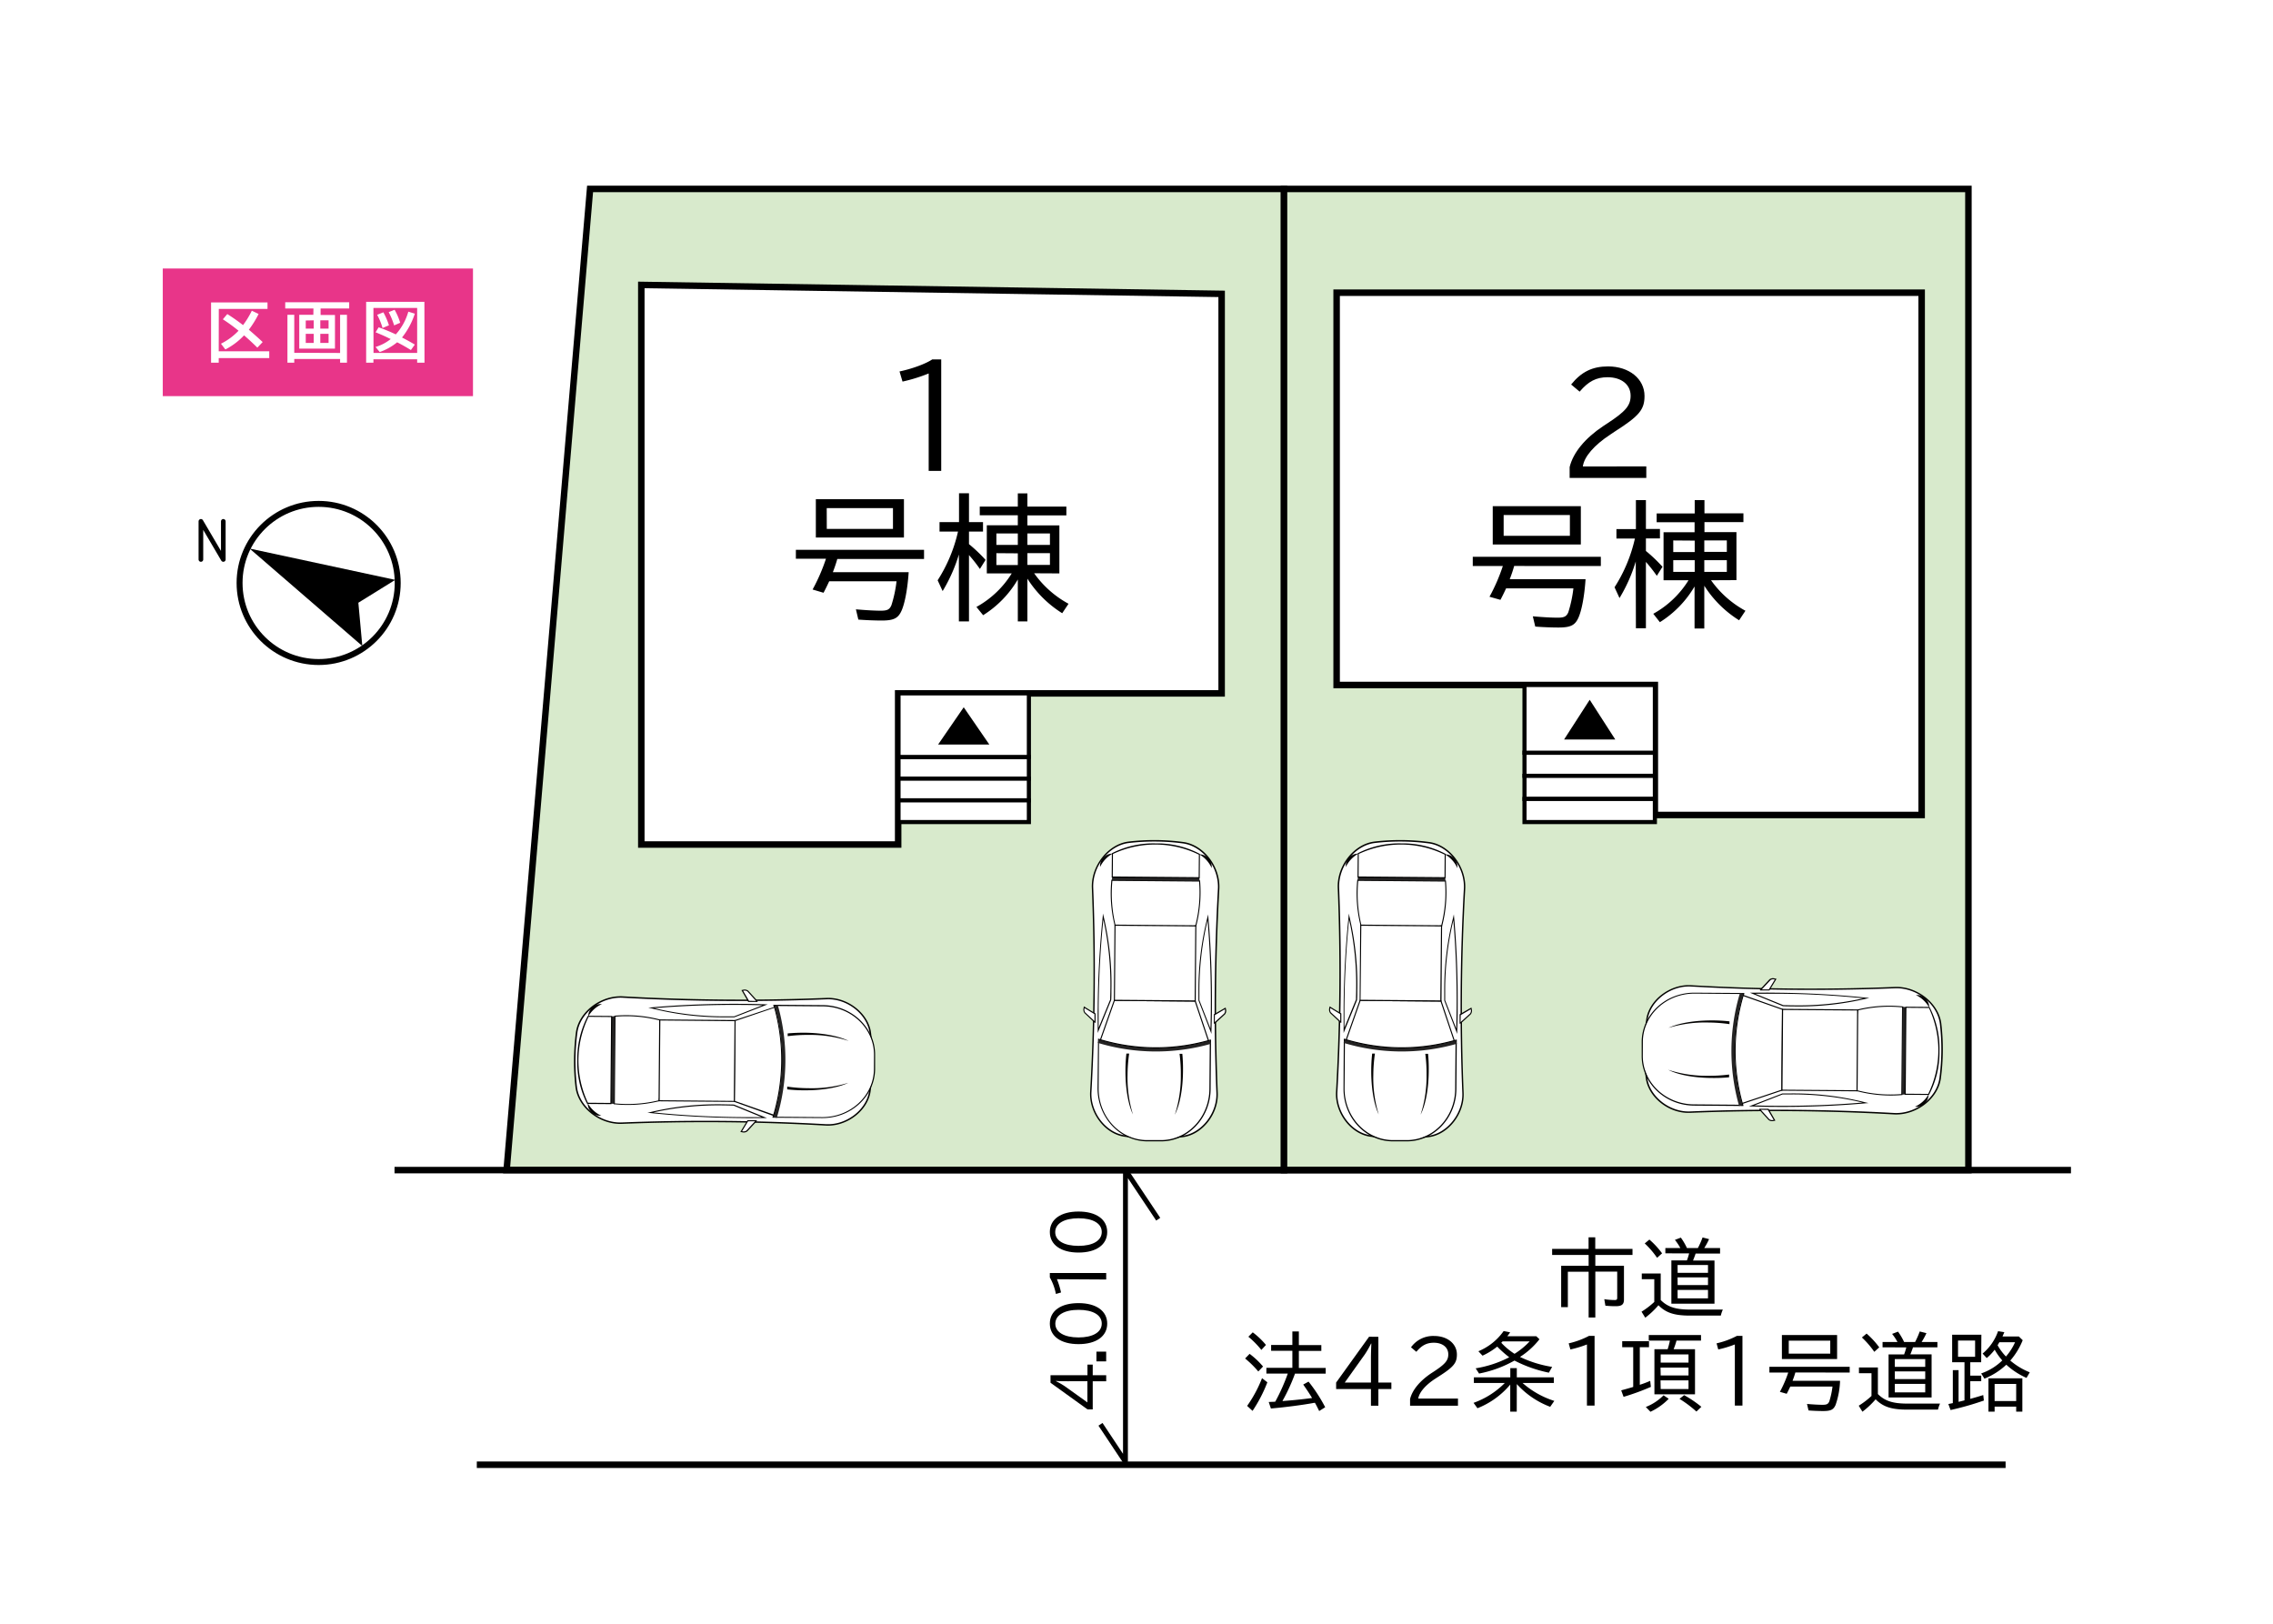 <svg xmlns="http://www.w3.org/2000/svg" width="700" height="500" viewBox="0 0 700 500"><defs><style>.cls-1,.繧ｰ繝ｩ繝輔ぅ繝け繧ｹ繧ｿ繧､繝ｫ-3,.繧ｰ繝ｩ繝輔ぅ繝け繧ｹ繧ｿ繧､繝ｫ-4{fill:#fff;}.繧ｰ繝ｩ繝輔ぅ繝け繧ｹ繧ｿ繧､繝ｫ-2{fill:#d8eacc;}.cls-2,.cls-3,.繧ｰ繝ｩ繝輔ぅ繝け繧ｹ繧ｿ繧､繝ｫ,.繧ｰ繝ｩ繝輔ぅ繝け繧ｹ繧ｿ繧､繝ｫ-2,.繧ｰ繝ｩ繝輔ぅ繝け繧ｹ繧ｿ繧､繝ｫ-3,.繧ｰ繝ｩ繝輔ぅ繝け繧ｹ繧ｿ繧､繝ｫ-4,.繧ｰ繝ｩ繝輔ぅ繝け繧ｹ繧ｿ繧､繝ｫ-7{stroke:#000;}.繧ｰ繝ｩ繝輔ぅ繝け繧ｹ繧ｿ繧､繝ｫ,.繧ｰ繝ｩ繝輔ぅ繝け繧ｹ繧ｿ繧､繝ｫ-2,.繧ｰ繝ｩ繝輔ぅ繝け繧ｹ繧ｿ繧､繝ｫ-3{stroke-width:2px;}.cls-2,.cls-3,.繧ｰ繝ｩ繝輔ぅ繝け繧ｹ繧ｿ繧､繝ｫ,.繧ｰ繝ｩ繝輔ぅ繝け繧ｹ繧ｿ繧､繝ｫ-7{fill:none;}.cls-2,.cls-3{stroke-linecap:round;stroke-linejoin:round;}.cls-2{stroke-width:1.43px;}.cls-3{stroke-width:1.83px;}.cls-4{fill:#e83589;}.cls-5{fill:#030201;}.cls-6{fill:#242323;}.繧ｰ繝ｩ繝輔ぅ繝け繧ｹ繧ｿ繧､繝ｫ,.繧ｰ繝ｩ繝輔ぅ繝け繧ｹ繧ｿ繧､繝ｫ-3,.繧ｰ繝ｩ繝輔ぅ繝け繧ｹ繧ｿ繧､繝ｫ-4{stroke-miterlimit:10;}.繧ｰ繝ｩ繝輔ぅ繝け繧ｹ繧ｿ繧､繝ｫ-4{stroke-width:1.27px;}.繧ｰ繝ｩ繝輔ぅ繝け繧ｹ繧ｿ繧､繝ｫ-7{stroke-linejoin:bevel;stroke-width:1.5px;}</style></defs><title>kukakuzu</title><g id="レイヤー_2" data-name="レイヤー 2"><rect class="cls-1" width="700" height="500"/><polygon class="繧ｰ繝ｩ繝輔ぅ繝け繧ｹ繧ｿ繧､繝ｫ-2" points="181.72 58.18 395.43 58.18 395.43 360.31 156.02 360.31 181.72 58.18"/><rect class="繧ｰ繝ｩ繝輔ぅ繝け繧ｹ繧ｿ繧､繝ｫ-2" x="395.43" y="58.18" width="210.77" height="302.13"/><path d="M502.75,384.57v1.87H491.3v3.34h8.82v10.38c0,1.51-.67,2.06-2.52,2.06a31,31,0,0,1-3.2-.16l-.34-2a21.52,21.52,0,0,0,3.15.26c.68,0,.83-.13.83-.75v-8H491.3v14.13h-2.06V391.6h-6.4v10.91h-2.06V389.78h8.46v-3.34H478v-1.87h11.22V381h2.06v3.57Z"/><path d="M511.44,400.32c2.11,2.11,4.53,2.91,8.9,2.94h10.23a9.8,9.8,0,0,0-.62,1.85h-9.89c-4.56-.05-7.08-.91-9.32-3.18a25.7,25.7,0,0,1-4.06,3.83l-1.15-1.85a25.11,25.11,0,0,0,3.93-3v-7h-3.85v-1.77h5.83Zm-1.12-13a26.62,26.62,0,0,0-3.8-4.43l1.43-1.19a25.74,25.74,0,0,1,3.91,4.24Zm2.55-1.38v-1.64h4.61a16.25,16.25,0,0,0-1.67-2.5l1.83-.7a18.9,18.9,0,0,1,1.87,3.2h3.38a25.32,25.32,0,0,0,1.44-3.25l2,.52a20.29,20.29,0,0,1-1.48,2.73h4.87V386h-7.53c-.13.44-.54,1.54-.8,2.16H528v13.28H514.72V388.11h4.79a18.09,18.09,0,0,0,.68-2.16Zm3.78,6H526v-2.4h-9.37Zm0,3.77H526v-2.37h-9.37Zm0,4.09H526v-2.6h-9.37Z"/><path d="M387.51,422.32a31.22,31.22,0,0,0-4.06-4l1.38-1.43a24.69,24.69,0,0,1,4.14,3.9Zm-3.44,10.6a39.4,39.4,0,0,0,4.59-8.54l1.64,1.27a44.11,44.11,0,0,1-4.56,8.8Zm4.38-17.24a27.45,27.45,0,0,0-4-4.06l1.35-1.35a23.7,23.7,0,0,1,4.07,3.88Zm10.31,7.4,0,.05a57.07,57.07,0,0,1-3.7,8.07l-.1.23,1.93-.16c1.92-.15,4.86-.46,7.18-.78-.81-1.35-1.74-2.76-2.73-4.14l1.64-.91a47.81,47.81,0,0,1,5.13,7.89l-1.85,1.17c-.6-1.22-.86-1.74-1.3-2.52l-.26,0c-2.89.57-9,1.38-13.31,1.74l-.67-2,1-.05.31,0,.7-.05a59.9,59.9,0,0,0,3.86-8.65H390V421.2H398v-5.26h-6.54v-1.79H398V410h2v4.19h6.92v1.79H400v5.26h8.27v1.74h-9.47Z"/><path d="M424.49,411.65v14.08h4v2h-4v5.13H422.2v-5.13H411.48v-2l10.15-14.11Zm-2.29,6.58c0-1.19.06-3.22.13-4.5h-.1a28.55,28.55,0,0,1-1.9,3.31l-6.2,8.69h8.07Z"/><path d="M434.25,430.81c.68-2.79,3-5.57,6.48-7.92l.68-.44c3.64-2.37,4.61-3.51,4.61-5.41,0-2.14-1.77-3.57-4.45-3.57-2.19,0-3.73.81-5.39,2.79l-1.64-1.38a8.36,8.36,0,0,1,7.13-3.49c4.06,0,7,2.39,7,5.7,0,2.63-1,3.85-5.68,6.82l-.93.6c-3.1,2-5,4.27-5.29,6.14H449v2.21H434.25Z"/><path d="M467.1,434.69h-2v-8.34A25.28,25.28,0,0,1,455,433.64l-1.2-1.66a25.62,25.62,0,0,0,9.63-6.12h-9.53v-1.74h11.22v-2.84h2v2.84h11.4v1.74h-9.63a27.27,27.27,0,0,0,9.78,5.52l-1.27,1.82a26.4,26.4,0,0,1-10.28-7Zm7-22.29a23.81,23.81,0,0,1-6,5.44,35.64,35.64,0,0,0,9.9,3.07L477,422.69a40.74,40.74,0,0,1-10.6-3.73,36,36,0,0,1-10.9,4l-1.05-1.61a34.27,34.27,0,0,0,10.34-3.41,32.85,32.85,0,0,1-3.7-3.28,21.23,21.23,0,0,1-4.53,2.79l-1.27-1.36a17.85,17.85,0,0,0,7.78-6.22l2,.39c-.39.6-.49.7-.86,1.2h8.9Zm-11.35.65a5.53,5.53,0,0,1-.42.42,20.53,20.53,0,0,0,4.09,3.41,23.11,23.11,0,0,0,4.66-3.83Z"/><path d="M488.72,414a33.27,33.27,0,0,1-5.1,1.54l-.52-1.88a25.24,25.24,0,0,0,6.27-2.31h1.7v21.47h-2.35Z"/><path d="M505,426.43l.15-.05.11-.05c1-.31,2.18-.78,2.94-1.12l.21,1.85a71.12,71.12,0,0,1-8.41,3.07l-.73-2c1.46-.4,1.67-.45,3.07-.86l.63-.19V414.85h-3.39V413h8.25v1.85H505Zm1.85,6.82a15.64,15.64,0,0,0,5.46-3.59l1.59,1.07a19.15,19.15,0,0,1-5.62,4ZM522,415.47v13.88h-12.5V415.47h4.07a24.62,24.62,0,0,0,.7-2.65h-6.51V411.1h16.09v1.72h-7.55a22.4,22.4,0,0,1-.89,2.65Zm-10.57,1.59v2.53H520v-2.53Zm0,6.48H520v-2.42h-8.62Zm0,4.19H520v-2.68h-8.62Zm11,6.93a35.09,35.09,0,0,0-5.21-3.91l1.43-1.14a35.07,35.07,0,0,1,5.31,3.59Z"/><path d="M534.27,414a33.77,33.77,0,0,1-5.11,1.54l-.52-1.88a25.34,25.34,0,0,0,6.28-2.31h1.69v21.47h-2.34Z"/><path d="M552.9,422.63a25.22,25.22,0,0,1-.86,2.55h14.63a24.94,24.94,0,0,1-1.38,7.45c-.65,1.46-1.48,1.87-3.83,1.87-1.38,0-3.23-.07-4.5-.18l-.47-2c1.8.16,3.54.26,4.79.26s1.69-.2,2.06-1a24.4,24.4,0,0,0,1-4.61h-13c-.34.73-.71,1.49-1.1,2.22l-2.1-.6a36.32,36.32,0,0,0,2.57-5.94h-5.8v-1.77h24.73v1.77Zm12.86-4.14h-17V411.1h17Zm-14.89-1.66h12.78v-4H550.87Z"/><path d="M578.32,429.27c2.11,2.11,4.54,2.92,8.91,2.94h10.23a9.8,9.8,0,0,0-.63,1.85h-9.89c-4.55-.05-7.08-.91-9.32-3.17a25.66,25.66,0,0,1-4.06,3.82l-1.14-1.85a25.11,25.11,0,0,0,3.93-3v-7h-3.86v-1.77h5.83Zm-1.11-13a27,27,0,0,0-3.81-4.42l1.44-1.2a26.07,26.07,0,0,1,3.9,4.24Zm2.55-1.38v-1.64h4.6a16.16,16.16,0,0,0-1.66-2.5l1.82-.7a19.69,19.69,0,0,1,1.88,3.2h3.38a26.72,26.72,0,0,0,1.43-3.25l2.06.52a21.51,21.51,0,0,1-1.49,2.73h4.87v1.64h-7.52c-.13.44-.55,1.54-.81,2.16h6.54v13.28H581.61V417.06h4.79a17.8,17.8,0,0,0,.67-2.16Zm3.77,6h9.37v-2.39h-9.37Zm0,3.78h9.37v-2.37h-9.37Zm0,4.08h9.37v-2.6h-9.37Z"/><path d="M610.13,419.48h-3.36v4.12h3.38v1.71h-3.38v5.44c.7-.18,2.68-.75,4-1.17l.19,1.69a90.05,90.05,0,0,1-10.26,2.92l-.68-1.85,1.38-.28V421.9h1.77v9.77l.65-.16.63-.16.54-.13V419.48h-3.8V411h9ZM603,417.79h5.26v-5H603Zm19.92-5.1a21.94,21.94,0,0,1-3.83,6.27,21.55,21.55,0,0,0,6,3.62l-1,1.72a22.68,22.68,0,0,1-6.22-4.06,21.63,21.63,0,0,1-6.74,4.29l-1-1.61a17.29,17.29,0,0,0,6.5-4,18.89,18.89,0,0,1-2.34-3.31l-.1.13-.06.08a16.08,16.08,0,0,1-2.29,2.37l-1.27-1.38a15.73,15.73,0,0,0,4.76-6.9l1.93.31c-.29.68-.37.89-.57,1.33h5.05Zm-.11,22h-1.9v-1.54h-6.64v1.54h-1.9V424.43h10.44Zm-8.54-3.26h6.64v-5.26h-6.64Zm.91-17.2a16.65,16.65,0,0,0,2.58,3.48,17.36,17.36,0,0,0,2.81-4.4h-4.84c-.1.19-.21.37-.44.76Z"/><path d="M323.52,423.48H334.9v-3.27h1.62v3.27h4.15v1.85h-4.15V434h-1.6l-11.4-8.21Zm5.32,1.85c-1,0-2.61,0-3.64-.11v.09a22.14,22.14,0,0,1,2.68,1.53l7,5v-6.52Z"/><path d="M337.66,416.21h3v3h-3Z"/><path d="M332.15,401.27c5.47,0,8.83,2.42,8.83,6.32s-3.38,6.31-8.83,6.31-8.84-2.42-8.84-6.33S326.7,401.27,332.15,401.27Zm0,10.57c4.42,0,7.15-1.62,7.15-4.27s-2.73-4.23-7.15-4.23S325,405,325,407.61,327.73,411.84,332.15,411.84Z"/><path d="M325.5,393.91a24.93,24.93,0,0,1,1.26,4.08l-1.58.46a16.88,16.88,0,0,0-1.87-5.09V392h17.36v2Z"/><path d="M332.15,373.07c5.47,0,8.83,2.42,8.83,6.32s-3.38,6.31-8.83,6.31-8.84-2.42-8.84-6.33S326.7,373.07,332.15,373.07Zm0,10.57c4.42,0,7.15-1.62,7.15-4.27s-2.73-4.23-7.15-4.23-7.18,1.62-7.18,4.27S327.73,383.64,332.15,383.64Z"/><polyline class="cls-2" points="61.87 172.28 61.87 160.54 68.77 172.28 68.77 160.54"/><circle class="cls-3" cx="98.13" cy="179.51" r="24.35"/><polygon points="110.36 185.6 121.72 178.56 76.87 168.92 111.58 198.92 110.36 185.6"/><rect class="cls-4" x="78.25" y="54.57" width="39.3" height="95.53" transform="translate(-4.44 200.23) rotate(-90)"/><path class="cls-1" d="M67.36,108.18H82.92v2.09H67.36v1.41H65V93.13H82.38v2h-15Zm.69-2.34a19.34,19.34,0,0,0,5.41-4,52.79,52.79,0,0,0-4.83-3.52L70,96.71c1.72,1.08,3.21,2.14,4.85,3.4a26.2,26.2,0,0,0,2.7-4.43l2.09,1a30.67,30.67,0,0,1-3,4.85c1.16,1,2.69,2.33,4.25,3.8l-1.64,1.72c-1.35-1.35-2.86-2.74-4.09-3.79a21,21,0,0,1-5.76,4.35Z"/><path class="cls-1" d="M96.53,95H87.84V93.08h19.7V95H98.73v2h4.43v10.35h-11V96.94h4.34Zm8.21,13.69V96.94h2.11v14.74h-2.11v-1.14H90.62v1.14h-2.1V96.94h2.1v11.7Zm-10.58-10v2.51h2.45V98.64Zm0,4.11v2.8h2.45v-2.8Zm4.48-1.6h2.55V98.64H98.64Zm0,4.4h2.55v-2.8H98.64Z"/><path class="cls-1" d="M130.73,111.68h-2.26v-1.05H115v1.05h-2.24V92.94h17.94Zm-15.7-3h13.44V94.83H115Zm11.51-.89c-1.31-.81-2.84-1.68-4.23-2.39a17.54,17.54,0,0,1-5.37,3l-1.29-1.56a13.5,13.5,0,0,0,4.67-2.44l-.54-.25c-1.35-.67-2.34-1.1-4.11-1.83l.94-1.53a53.22,53.22,0,0,1,5.28,2.18,17.63,17.63,0,0,0,3.86-7l2,.62a23.43,23.43,0,0,1-3.94,7.34l.19.1c1,.52,2.18,1.14,3.75,2.08ZM117.81,101a19.38,19.38,0,0,0-1.66-4.06l1.91-.77a21.25,21.25,0,0,1,1.72,4Zm3.57-.8a24.05,24.05,0,0,0-1.68-4.09l1.82-.72a18.48,18.48,0,0,1,1.72,4Z"/><path class="cls-1" d="M177.46,334.75a67.55,67.55,0,0,1,.13-16.87c.92-6.47,7.94-11.26,14.32-10.86q31.31,1.74,62.64.47c6.06-.28,12.65,4.37,13.47,10.53a67.76,67.76,0,0,1-.14,18.05c-.93,6.14-7.58,10.69-13.64,10.3q-31.31-1.77-62.64-.53C185.22,346.14,178.27,341.24,177.46,334.75Z"/><path class="cls-5" d="M176.77,326.31a68.45,68.45,0,0,1,.59-8.46c.9-6.32,7.7-11.48,14.56-11.05,20.77,1.16,41.83,1.32,62.62.48C261,307,267.45,312,268.25,318a68.21,68.21,0,0,1-.14,18.11c-.91,6-7.39,10.9-13.89,10.49-20.77-1.18-41.83-1.36-62.61-.53-6.87.32-13.59-4.95-14.38-11.28h0A66.43,66.43,0,0,1,176.77,326.31Zm91.55.74a66.23,66.23,0,0,0-.53-9c-.77-5.8-7-10.62-13.23-10.33-20.8.84-41.89.68-62.67-.47-6.63-.42-13.2,4.57-14.07,10.67a67.62,67.62,0,0,0-.13,16.82c.76,6.11,7.26,11.2,13.89,10.89,20.8-.82,41.89-.64,62.67.53,6.27.4,12.53-4.33,13.4-10.11A67.73,67.73,0,0,0,268.32,327.05Z"/><path class="cls-6" d="M189.17,339.86l.21-26.91-1,.11-.22,26.69Z"/><path class="cls-5" d="M199.39,342.69l.85-.23a90.37,90.37,0,0,1,22.82-2.4l2.86.06H226l10.18,4.16h-.8c-2.38,0-4.72.05-7,0-9.66-.08-19.11-.6-28.11-1.55Zm26.48-2.25c-.94,0-1.88-.05-2.81-.05a92.37,92.37,0,0,0-21.84,2.16c8.71.89,17.84,1.38,27.16,1.45,2,0,4.07,0,6.16,0Z"/><path class="cls-5" d="M199.65,310.29l.88-.07c9-.81,18.48-1.18,28.13-1.1,2.24,0,4.59.06,7,.14l.8,0-10.31,4c-.95,0-1.91,0-2.85,0a90.26,90.26,0,0,1-22.78-2.78Zm35.17-.73c-2.11-.06-4.18-.1-6.16-.11-9.32-.08-18.46.26-27.18,1a92.53,92.53,0,0,0,21.8,2.52c.93,0,1.87,0,2.81,0Z"/><path class="cls-1" d="M238.12,344l15,.12c8.82.07,16.09-6.64,16.16-14.92l0-4.33c.07-8.28-7.09-15.11-15.91-15.18l-15-.13a72.66,72.66,0,0,1-.28,34.44Z"/><path d="M237.9,344.18l0-.2a70.17,70.17,0,0,0,2.2-17.16,1.77,1.77,0,0,0,0-.23,72,72,0,0,0-1.93-17l0-.2,15.24.12c8.94.07,16.15,7,16.09,15.35l0,4.33c-.07,8.39-7.39,15.16-16.33,15.09Zm31.26-19.29c.06-8.21-7-14.95-15.74-15l-14.8-.12a71.94,71.94,0,0,1,1.88,16.84v.46a71.35,71.35,0,0,1-2.16,16.81l14.8.12c8.75.07,15.92-6.55,16-14.77Z"/><path class="cls-1" d="M203,339a77.78,77.78,0,0,0,.2-24.88,40.49,40.49,0,0,0-13.82-1.17l-.22,27A40.75,40.75,0,0,0,203,339Z"/><path d="M189,340.06l.22-27.3.15,0a41.39,41.39,0,0,1,13.89,1.18l.11,0v.11a78.09,78.09,0,0,1-.2,24.93l0,.1-.11,0a41.09,41.09,0,0,1-13.9.95Zm.56-27-.21,26.71a40.88,40.88,0,0,0,13.51-.94,78.5,78.5,0,0,0,.2-24.62A40.66,40.66,0,0,0,189.54,313.06Z"/><path class="cls-6" d="M189.15,339.91l.22-27-1,.1-.22,26.78Z"/><path class="cls-1" d="M188.37,313l-7.21-.06a30.67,30.67,0,0,0-.22,26.79l7.21.05Z"/><path d="M177.79,326.32A28.22,28.22,0,0,1,181,312.87l.05-.08,7.49.06L188.32,340l-7.48-.06-.05-.09A27.94,27.94,0,0,1,177.79,326.32Zm3.47-13.21a30.54,30.54,0,0,0-.21,26.46l6.93.06.21-26.46Z"/><path class="cls-6" d="M238.22,343.91l1,.34a61.79,61.79,0,0,0,.28-34.88l-1,.33A61.79,61.79,0,0,1,238.22,343.91Z"/><path class="cls-1" d="M238.54,310.18l-12.22,4.08-.2,24.89,12.15,4.28A60.14,60.14,0,0,0,238.54,310.18Z"/><path d="M226,339.26l.2-25.11L238.66,310l0,.18a60.18,60.18,0,0,1-.26,33.34l-.06.17Zm.54-24.88L226.3,339l11.85,4.18a59.85,59.85,0,0,0,.27-32.83Z"/><path class="cls-5" d="M181,339.69v.17a3.81,3.81,0,0,0,3.89,3.71h.29A9.24,9.24,0,0,1,181,339.69Z"/><path class="cls-5" d="M181.16,313v-.17a3.8,3.8,0,0,1,3.94-3.65h.29A9.23,9.23,0,0,0,181.16,313Z"/><path class="cls-1" d="M228.56,348.53a1.67,1.67,0,0,0,1.41-.25l2.78-3a.3.3,0,0,0,.09-.15l-2.57,0-2,3.33Z"/><path class="cls-5" d="M228,348.56l2.19-3.61,2.88,0,0,.19a.49.49,0,0,1-.13.23l-2.78,3a1.8,1.8,0,0,1-1.58.3Zm2.39-3.28-1.86,3.06.09,0a1.54,1.54,0,0,0,1.24-.2l2.68-2.87Z"/><path class="cls-1" d="M228.91,304.93a1.63,1.63,0,0,1,1.4.27l2.74,3a.3.3,0,0,1,.09.15l-2.58,0-2-3.36Z"/><path class="cls-5" d="M228.33,304.89l.54-.12a1.82,1.82,0,0,1,1.58.32l2.73,3a.49.49,0,0,1,.13.23l0,.2-2.89,0Zm4.49,3.33-2.64-2.91a1.46,1.46,0,0,0-1.23-.22l-.1,0,1.82,3.09Z"/><path class="cls-5" d="M247.46,335.74c5.76.05,10.84-.87,13.78-2.3A38,38,0,0,1,249,335.09a46.12,46.12,0,0,1-6.57-.49v.85A46.76,46.76,0,0,0,247.46,335.74Z"/><path class="cls-5" d="M247.6,318c5.77.05,10.83,1.05,13.75,2.53a38.07,38.07,0,0,0-12.18-1.85,47.11,47.11,0,0,0-6.59.39v-.85C244.17,318.08,245.86,318,247.6,318Z"/><rect class="cls-1" x="202.21" y="315.04" width="24.89" height="23.14" transform="translate(542.98 114.59) rotate(90.46)"/><path d="M202.81,339.12l.2-25.21,23.49.19-.21,25.21Zm.55-24.88-.2,24.56L226,339l.2-24.55Z"/><path class="cls-1" d="M347.59,259.37a67.55,67.55,0,0,1,16.87.13c6.47.92,11.26,7.95,10.86,14.32q-1.74,31.31-.48,62.65c.29,6.06-4.36,12.64-10.52,13.47a67.34,67.34,0,0,1-18.05-.15c-6.14-.92-10.69-7.58-10.3-13.64q1.77-31.31.53-62.64C336.2,267.13,341.1,260.18,347.59,259.37Z"/><path class="cls-5" d="M356,258.68a66.58,66.58,0,0,1,8.46.6c6.32.89,11.48,7.7,11.05,14.56-1.16,20.76-1.32,41.83-.48,62.62.31,6.49-4.7,12.9-10.71,13.71a68.21,68.21,0,0,1-18.11-.15c-6-.9-10.9-7.39-10.49-13.88,1.18-20.77,1.36-41.84.53-62.62-.32-6.87,5-13.59,11.28-14.38h0A68.32,68.32,0,0,1,356,258.68Zm-.74,91.56a69.61,69.61,0,0,0,9-.53c5.8-.78,10.62-7,10.33-13.23-.84-20.81-.68-41.89.47-62.67.42-6.63-4.57-13.21-10.67-14.08a67.62,67.62,0,0,0-16.82-.13c-6.11.77-11.2,7.26-10.89,13.9.82,20.8.64,41.88-.54,62.67-.39,6.26,4.34,12.52,10.12,13.39A67.75,67.75,0,0,0,355.29,350.24Z"/><path class="cls-6" d="M342.48,271.08l26.9.22c0-.34-.06-.67-.1-1l-26.69-.21C342.55,270.41,342.51,270.74,342.48,271.08Z"/><path class="cls-5" d="M339.65,281.3l.23.86a90.32,90.32,0,0,1,2.4,22.82c0,.94,0,1.9-.06,2.85v.06l-4.16,10.18v-.8c0-2.37-.05-4.72,0-7,.08-9.65.6-19.11,1.55-28.11Zm2.25,26.48c0-.93.05-1.88.05-2.81a92.37,92.37,0,0,0-2.16-21.84c-.89,8.72-1.38,17.85-1.45,27.16,0,2,0,4.07,0,6.17Z"/><path class="cls-5" d="M372.05,281.56l.07.89c.81,9,1.18,18.47,1.1,28.12,0,2.24-.07,4.59-.14,7l0,.8-4-10.31c0-1,0-1.91,0-2.85a90.88,90.88,0,0,1,2.77-22.78Zm.73,35.18c.06-2.11.1-4.18.11-6.17.08-9.31-.26-18.45-1-27.18a92.53,92.53,0,0,0-2.52,21.8c0,.93,0,1.88,0,2.82Z"/><path class="cls-1" d="M338.32,320l-.12,15c-.07,8.81,6.64,16.08,14.92,16.15l4.33,0c8.28.06,15.11-7.1,15.18-15.92l.12-15a72.79,72.79,0,0,1-34.43-.27Z"/><path d="M338.16,319.82l.19.05a70.8,70.8,0,0,0,17.17,2.2h.23a70.94,70.94,0,0,0,17-1.93l.2,0-.12,15.24c-.07,8.93-7,16.15-15.35,16.08l-4.33,0C344.73,351.32,338,344,338,335.06Zm19.29,31.25c8.21.07,14.95-7,15-15.74l.12-14.8a72,72,0,0,1-16.85,1.89h-.45a71.86,71.86,0,0,1-16.81-2.15l-.12,14.8c-.07,8.74,6.55,15.91,14.76,16Z"/><path class="cls-1" d="M343.38,284.9a77.78,77.78,0,0,0,24.88.2,40.47,40.47,0,0,0,1.17-13.82l-27-.21A40.7,40.7,0,0,0,343.38,284.9Z"/><path d="M342.28,270.89l27.3.22,0,.16a41.36,41.36,0,0,1-1.18,13.88l0,.11-.11,0a78.68,78.68,0,0,1-24.93-.2l-.1,0,0-.11a41.1,41.1,0,0,1-1-13.9Zm27,.57-26.71-.22a40.88,40.88,0,0,0,.94,13.51,78.2,78.2,0,0,0,24.62.2A40.6,40.6,0,0,0,369.28,271.46Z"/><path class="cls-6" d="M342.43,271.07l27,.21c0-.33-.06-.66-.1-1l-26.78-.21C342.5,270.4,342.46,270.73,342.43,271.07Z"/><path class="cls-1" d="M369.33,270.28l.06-7.21a30.62,30.62,0,0,0-26.79-.21l-.05,7.21Z"/><path d="M356,259.71a28,28,0,0,1,13.45,3.21l.08.05-.06,7.49-27.11-.22.06-7.49.09-.05A28.05,28.05,0,0,1,356,259.71Zm13.21,3.46a30.63,30.63,0,0,0-26.46-.21l-.06,6.93,26.46.22Z"/><path class="cls-6" d="M338.43,320.13l-.34,1a61.87,61.87,0,0,0,34.88.28l-.33-1A61.79,61.79,0,0,1,338.43,320.13Z"/><path class="cls-1" d="M372.16,320.45l-4.09-12.21-24.88-.2-4.28,12.14A60,60,0,0,0,372.16,320.45Z"/><path d="M343.08,307.86l25.11.2,4.19,12.51-.18.05a60.18,60.18,0,0,1-33.34-.27l-.17-.05Zm24.88.55-24.66-.2-4.18,11.86a60,60,0,0,0,32.83.26Z"/><path class="cls-5" d="M342.65,262.86h-.17a3.82,3.82,0,0,0-3.71,3.89V267A9.29,9.29,0,0,1,342.65,262.86Z"/><path class="cls-5" d="M369.34,263.08h.17a3.81,3.81,0,0,1,3.65,3.95v.29A9.23,9.23,0,0,0,369.34,263.08Z"/><path class="cls-1" d="M333.81,310.48a1.65,1.65,0,0,0,.25,1.4l3,2.79a.48.48,0,0,0,.16.08l0-2.57-3.33-2Z"/><path class="cls-5" d="M333.78,309.89l3.61,2.19,0,2.89-.19-.05a.47.47,0,0,1-.23-.12L334,312a1.79,1.79,0,0,1-.3-1.58Zm3.28,2.39L334,310.42l0,.1a1.46,1.46,0,0,0,.2,1.23l2.87,2.68Z"/><path class="cls-1" d="M377.41,310.83a1.65,1.65,0,0,1-.27,1.4l-3,2.73a.29.29,0,0,1-.16.09l0-2.57,3.36-2Z"/><path class="cls-5" d="M377.45,310.24l.12.55a1.8,1.8,0,0,1-.32,1.57l-3,2.74a.57.57,0,0,1-.23.12l-.2,0,0-2.89Zm-3.33,4.49L377,312.1a1.52,1.52,0,0,0,.22-1.24l0-.09-3.09,1.81Z"/><path class="cls-5" d="M346.6,329.38c-.05,5.76.87,10.83,2.3,13.78A38.34,38.34,0,0,1,347.24,331a47.84,47.84,0,0,1,.5-6.58h-.85A46.61,46.61,0,0,0,346.6,329.38Z"/><path class="cls-5" d="M364.32,329.52c0,5.76-1,10.82-2.52,13.74a38.07,38.07,0,0,0,1.85-12.18,46.87,46.87,0,0,0-.39-6.58h.85A47.37,47.37,0,0,1,364.32,329.52Z"/><rect class="cls-1" x="343.28" y="285" width="24.89" height="23.14" transform="translate(709.05 595.99) rotate(-179.54)"/><path d="M343.22,284.72l25.21.21-.19,23.48-25.21-.2Zm24.88.55-24.56-.2-.18,22.79,24.55.2Z"/><path class="cls-1" d="M423.28,259.37a67.55,67.55,0,0,1,16.87.13c6.47.92,11.26,7.95,10.86,14.32q-1.74,31.31-.48,62.65c.29,6.06-4.36,12.64-10.52,13.47a67.34,67.34,0,0,1-18.05-.15c-6.14-.92-10.69-7.58-10.3-13.64q1.77-31.31.53-62.64C411.89,267.13,416.79,260.18,423.28,259.37Z"/><path class="cls-5" d="M431.72,258.68a66.58,66.58,0,0,1,8.46.6c6.31.89,11.48,7.7,11.05,14.56-1.16,20.76-1.32,41.83-.48,62.62.31,6.49-4.7,12.9-10.71,13.71a68.21,68.21,0,0,1-18.11-.15c-6-.9-10.9-7.39-10.49-13.88,1.17-20.77,1.35-41.84.53-62.62-.32-6.87,4.95-13.59,11.28-14.38h0A68.48,68.48,0,0,1,431.72,258.68ZM431,350.24a69.61,69.61,0,0,0,9-.53c5.79-.78,10.62-7,10.33-13.23-.85-20.81-.69-41.89.47-62.67.42-6.63-4.57-13.21-10.67-14.08a67.62,67.62,0,0,0-16.82-.13c-6.11.77-11.2,7.26-10.89,13.9.82,20.8.64,41.88-.54,62.67-.39,6.26,4.33,12.52,10.12,13.39A67.75,67.75,0,0,0,431,350.24Z"/><path class="cls-6" d="M418.16,271.08l26.91.22c0-.34-.06-.67-.1-1l-26.69-.21Z"/><path class="cls-5" d="M415.34,281.3l.23.86A90.32,90.32,0,0,1,418,305c0,.94,0,1.9-.06,2.85v.06l-4.16,10.18,0-.8c0-2.37,0-4.72,0-7,.08-9.65.6-19.11,1.55-28.11Zm2.25,26.48c0-.93.05-1.88.05-2.81a92.37,92.37,0,0,0-2.16-21.84c-.89,8.72-1.38,17.85-1.45,27.16,0,2,0,4.07,0,6.17Z"/><path class="cls-5" d="M447.73,281.56l.08.89c.81,9,1.17,18.47,1.1,28.12,0,2.24-.07,4.59-.14,7l0,.8-4-10.31c0-1,0-1.91,0-2.85a90.88,90.88,0,0,1,2.77-22.78Zm.74,35.18c.06-2.11.09-4.18.11-6.17.08-9.31-.27-18.45-1-27.18a92,92,0,0,0-2.52,21.8c0,.93,0,1.88,0,2.82Z"/><path class="cls-1" d="M414,320l-.13,15c-.07,8.81,6.65,16.08,14.93,16.15l4.33,0c8.28.06,15.11-7.1,15.18-15.92l.12-15A72.79,72.79,0,0,1,414,320Z"/><path d="M413.84,319.82l.2.05a70.8,70.8,0,0,0,17.17,2.2h.23a71,71,0,0,0,17-1.93l.2,0-.12,15.24c-.08,8.93-7,16.15-15.35,16.08l-4.33,0c-8.39-.06-15.16-7.39-15.09-16.32Zm19.3,31.25c8.21.07,14.95-7,15-15.74l.12-14.8a72,72,0,0,1-16.85,1.89H431a71.86,71.86,0,0,1-16.81-2.15l-.12,14.8c-.07,8.74,6.55,15.91,14.76,16Z"/><path class="cls-1" d="M419.07,284.9a77.78,77.78,0,0,0,24.88.2,41,41,0,0,0,1.17-13.82l-27-.21A40.44,40.44,0,0,0,419.07,284.9Z"/><path d="M418,270.89l27.3.22v.16a41.09,41.09,0,0,1-1.17,13.88l0,.11-.11,0a78.68,78.68,0,0,1-24.93-.2l-.11,0,0-.11a41.37,41.37,0,0,1-1-13.9Zm27,.57-26.71-.22a40.88,40.88,0,0,0,.94,13.51,78.2,78.2,0,0,0,24.62.2A40.6,40.6,0,0,0,445,271.46Z"/><path class="cls-6" d="M418.12,271.07l27,.21c0-.33-.06-.66-.1-1l-26.79-.21C418.19,270.4,418.15,270.73,418.12,271.07Z"/><path class="cls-1" d="M445,270.28l.06-7.21a30.62,30.62,0,0,0-26.79-.21l-.06,7.21Z"/><path d="M431.71,259.71a28,28,0,0,1,13.45,3.21l.08.05-.06,7.49-27.11-.22.06-7.49.09-.05A28.05,28.05,0,0,1,431.71,259.71Zm13.2,3.46a30.63,30.63,0,0,0-26.46-.21l-.05,6.93,26.46.22Z"/><path class="cls-6" d="M414.12,320.13l-.35,1a61.91,61.91,0,0,0,34.89.28l-.33-1A61.78,61.78,0,0,1,414.12,320.13Z"/><path class="cls-1" d="M447.85,320.45l-4.09-12.21-24.88-.2-4.28,12.14A60,60,0,0,0,447.85,320.45Z"/><path d="M418.77,307.86l25.11.2,4.18,12.51-.17.05a60.18,60.18,0,0,1-33.34-.27l-.17-.05Zm24.88.55-24.66-.2-4.18,11.86a60,60,0,0,0,32.83.26Z"/><path class="cls-5" d="M418.34,262.86h-.17a3.83,3.83,0,0,0-3.72,3.89V267A9.29,9.29,0,0,1,418.34,262.86Z"/><path class="cls-5" d="M445,263.08h.17a3.81,3.81,0,0,1,3.65,3.95v.29A9.23,9.23,0,0,0,445,263.08Z"/><path class="cls-1" d="M409.5,310.48a1.65,1.65,0,0,0,.25,1.4l3,2.79a.4.4,0,0,0,.16.08l0-2.57-3.33-2Z"/><path class="cls-5" d="M409.47,309.89l3.61,2.19,0,2.89-.19-.05a.47.47,0,0,1-.23-.12l-3-2.79a1.86,1.86,0,0,1-.3-1.58Zm3.28,2.39-3.07-1.86,0,.1a1.46,1.46,0,0,0,.2,1.23l2.87,2.68Z"/><path class="cls-1" d="M453.1,310.83a1.68,1.68,0,0,1-.27,1.4l-3,2.73a.29.29,0,0,1-.16.09l0-2.57,3.37-2Z"/><path class="cls-5" d="M453.14,310.24l.12.55a1.8,1.8,0,0,1-.33,1.57l-3,2.74a.55.55,0,0,1-.24.12l-.19,0,0-2.89Zm-3.33,4.49,2.91-2.63a1.52,1.52,0,0,0,.22-1.24l0-.09-3.09,1.81Z"/><path class="cls-5" d="M422.29,329.38c-.05,5.76.87,10.83,2.3,13.78A38.06,38.06,0,0,1,422.93,331a47.84,47.84,0,0,1,.5-6.58h-.85A46.61,46.61,0,0,0,422.29,329.38Z"/><path class="cls-5" d="M440,329.52c0,5.76-1,10.82-2.52,13.74a38.07,38.07,0,0,0,1.85-12.18,46.87,46.87,0,0,0-.39-6.58h.85A47.37,47.37,0,0,1,440,329.52Z"/><rect class="cls-1" x="418.97" y="285" width="24.89" height="23.14" transform="translate(860.43 596.6) rotate(-179.54)"/><path d="M418.9,284.72l25.21.21-.18,23.48-25.22-.2Zm24.88.55-24.55-.2L419,307.86l24.56.2Z"/><path class="cls-1" d="M597.63,315.21a67.55,67.55,0,0,1-.14,16.87c-.92,6.47-7.94,11.26-14.31,10.86q-31.32-1.74-62.65-.48c-6.06.29-12.65-4.36-13.47-10.52a67.76,67.76,0,0,1,.14-18.05c.93-6.14,7.59-10.69,13.64-10.3q31.32,1.77,62.65.53C589.87,303.82,596.81,308.72,597.63,315.21Z"/><path class="cls-5" d="M598.32,323.65a68.47,68.47,0,0,1-.6,8.46c-.9,6.32-7.7,11.48-14.56,11.05-20.76-1.16-41.83-1.32-62.62-.48-6.5.31-12.9-4.7-13.71-10.71a67.79,67.79,0,0,1,.15-18.11c.9-6,7.39-10.9,13.88-10.49,20.77,1.18,41.84,1.36,62.62.53,6.86-.32,13.58,5,14.38,11.28h0A68.32,68.32,0,0,1,598.32,323.65Zm-91.56-.74a67.88,67.88,0,0,0,.53,9c.78,5.8,7,10.62,13.23,10.33,20.8-.84,41.89-.68,62.67.47,6.63.42,13.21-4.57,14.07-10.67a67.62,67.62,0,0,0,.14-16.82c-.77-6.11-7.27-11.2-13.9-10.89-20.8.82-41.88.64-62.67-.54-6.27-.39-12.52,4.33-13.4,10.12A69.46,69.46,0,0,0,506.76,322.91Z"/><path class="cls-6" d="M585.92,310.1,585.7,337c.34,0,.67-.06,1-.1l.21-26.69Z"/><path class="cls-5" d="M575.7,307.27l-.86.23A90.37,90.37,0,0,1,552,309.9c-.94,0-1.9,0-2.85-.06h-.07l-10.18-4.16h.81c2.37,0,4.72-.05,7,0,9.65.08,19.1.6,28.1,1.55Zm-26.49,2.25c.94,0,1.89.05,2.81.05a92.26,92.26,0,0,0,21.84-2.16C565.15,306.52,556,306,546.7,306c-2,0-4.07,0-6.16,0Z"/><path class="cls-5" d="M575.44,339.67l-.89.07c-9,.81-18.48,1.18-28.13,1.1-2.24,0-4.58-.07-7-.14l-.81,0,10.31-4c1,0,1.92,0,2.86,0a90.74,90.74,0,0,1,22.77,2.77Zm-35.18.73c2.11.06,4.18.1,6.17.11,9.31.08,18.45-.26,27.17-1A92.47,92.47,0,0,0,551.8,337c-.92,0-1.87,0-2.81,0Z"/><path class="cls-1" d="M537,305.94l-15-.12c-8.82-.07-16.09,6.64-16.15,14.92l0,4.33c-.07,8.28,7.09,15.11,15.91,15.18l15,.12a73,73,0,0,1,.28-34.43Z"/><path d="M537.18,305.78l0,.19a70.8,70.8,0,0,0-2.2,17.17v.23a71.44,71.44,0,0,0,1.92,17l0,.2-15.24-.12c-8.94-.07-16.15-7-16.08-15.35l0-4.33c.07-8.39,7.39-15.16,16.33-15.09Zm-31.26,19.29c-.06,8.21,7,14.95,15.74,15l14.81.12a71.45,71.45,0,0,1-1.89-16.85v-.45a71.88,71.88,0,0,1,2.16-16.81l-14.8-.12c-8.75-.07-15.91,6.55-16,14.76Z"/><path class="cls-1" d="M572.09,311a78.07,78.07,0,0,0-.2,24.88,40.49,40.49,0,0,0,13.82,1.17l.22-27A40.75,40.75,0,0,0,572.09,311Z"/><path d="M586.1,309.9l-.21,27.3-.16,0A41.36,41.36,0,0,1,571.85,336l-.11,0,0-.11a78.68,78.68,0,0,1,.2-24.93l0-.1.11,0a41.09,41.09,0,0,1,13.9-.95Zm-.56,27,.22-26.71a40.87,40.87,0,0,0-13.51.94,77.91,77.91,0,0,0-.2,24.62A40.6,40.6,0,0,0,585.54,336.9Z"/><path class="cls-6" d="M585.93,310.05l-.22,27,1-.1.21-26.78C586.6,310.12,586.26,310.08,585.93,310.05Z"/><path class="cls-1" d="M586.72,337l7.21.06a30.71,30.71,0,0,0,.21-26.79l-7.21-.05Z"/><path d="M597.29,323.64a28,28,0,0,1-3.21,13.45l-.05.08-7.49-.06.22-27.11,7.49.06,0,.09A28.05,28.05,0,0,1,597.29,323.64Zm-3.47,13.21a30.58,30.58,0,0,0,.22-26.46l-6.94-.06-.21,26.46Z"/><path class="cls-6" d="M536.87,306.05l-1-.34a61.79,61.79,0,0,0-.28,34.88l1-.33A61.79,61.79,0,0,1,536.87,306.05Z"/><path class="cls-1" d="M536.55,339.78l12.21-4.09.2-24.88-12.15-4.28A60.14,60.14,0,0,0,536.55,339.78Z"/><path d="M549.14,310.7l-.21,25.11L536.43,340l0-.18a60.18,60.18,0,0,1,.27-33.34l.05-.17Zm-.55,24.88.2-24.66-11.86-4.18a60,60,0,0,0-.26,32.83Z"/><path class="cls-5" d="M594.13,310.27v-.17a3.81,3.81,0,0,0-3.89-3.71H590A9.26,9.26,0,0,1,594.13,310.27Z"/><path class="cls-5" d="M593.92,337v.17a3.82,3.82,0,0,1-3.95,3.65h-.29A9.23,9.23,0,0,0,593.92,337Z"/><path class="cls-1" d="M546.52,301.43a1.68,1.68,0,0,0-1.41.25l-2.78,3a.38.38,0,0,0-.09.16l2.58,0,2-3.33Z"/><path class="cls-5" d="M547.11,301.4,544.92,305,542,305l0-.19a.49.49,0,0,1,.13-.23l2.78-3a1.8,1.8,0,0,1,1.58-.3Zm-2.39,3.28,1.86-3.07-.1,0a1.46,1.46,0,0,0-1.23.2l-2.68,2.87Z"/><path class="cls-1" d="M546.17,345a1.65,1.65,0,0,1-1.4-.27l-2.74-3a.35.35,0,0,1-.08-.16l2.57,0,2,3.36Z"/><path class="cls-5" d="M546.76,345.07l-.55.12a1.8,1.8,0,0,1-1.57-.32l-2.74-3a.47.47,0,0,1-.12-.23l0-.2,2.88,0Zm-4.49-3.33,2.63,2.91a1.49,1.49,0,0,0,1.23.22l.1,0-1.81-3.09Z"/><path class="cls-5" d="M527.62,314.22c-5.76-.05-10.84.87-13.78,2.3a38.3,38.3,0,0,1,12.21-1.66,47.57,47.57,0,0,1,6.57.5v-.85A46.76,46.76,0,0,0,527.62,314.22Z"/><path class="cls-5" d="M527.48,331.94c-5.76,0-10.83-1-13.74-2.52a38,38,0,0,0,12.18,1.85,47,47,0,0,0,6.58-.39v.85A47.37,47.37,0,0,1,527.48,331.94Z"/><rect class="cls-1" x="547.99" y="311.78" width="24.89" height="23.14" transform="translate(232.58 881.16) rotate(-89.54)"/><path d="M572.27,310.84l-.2,25.21-23.48-.19.2-25.21Zm-.54,24.88.19-24.56L549.13,311l-.19,24.55Z"/><line class="繧ｰ繝ｩ繝輔ぅ繝け繧ｹ繧ｿ繧､繝ｫ" x1="121.5" y1="360.31" x2="637.78" y2="360.31"/><line class="繧ｰ繝ｩ繝輔ぅ繝け繧ｹ繧ｿ繧､繝ｫ" x1="146.84" y1="451.04" x2="617.65" y2="451.04"/><polygon class="繧ｰ繝ｩ繝輔ぅ繝け繧ｹ繧ｿ繧､繝ｫ-3" points="197.5 87.74 197.5 260.06 276.6 260.06 276.6 213.52 376.22 213.52 376.22 90.49 197.5 87.74"/><polygon class="繧ｰ繝ｩ繝輔ぅ繝け繧ｹ繧ｿ繧､繝ｫ-3" points="411.63 90.13 411.63 210.93 509.63 210.93 509.63 250.96 591.8 250.96 591.8 90.13 411.63 90.13"/><rect class="繧ｰ繝ｩ繝輔ぅ繝け繧ｹ繧ｿ繧､繝ｫ-4" x="276.72" y="233.1" width="40.15" height="6.68" transform="translate(593.58 472.87) rotate(180)"/><rect class="繧ｰ繝ｩ繝輔ぅ繝け繧ｹ繧ｿ繧､繝ｫ-4" x="276.72" y="239.78" width="40.15" height="6.68" transform="translate(593.58 486.23) rotate(180)"/><rect class="繧ｰ繝ｩ繝輔ぅ繝け繧ｹ繧ｿ繧､繝ｫ-4" x="276.72" y="246.46" width="40.15" height="6.68" transform="translate(593.58 499.6) rotate(180)"/><rect class="繧ｰ繝ｩ繝輔ぅ繝け繧ｹ繧ｿ繧､繝ｫ-4" x="276.72" y="213.52" width="40.15" height="19.58" transform="translate(593.58 446.61) rotate(180)"/><polygon points="296.79 217.79 288.9 229.27 304.68 229.27 296.79 217.79"/><rect class="繧ｰ繝ｩ繝輔ぅ繝け繧ｹ繧ｿ繧､繝ｫ-4" x="469.49" y="231.79" width="40.15" height="7.12" transform="translate(979.13 470.69) rotate(180)"/><rect class="繧ｰ繝ｩ繝輔ぅ繝け繧ｹ繧ｿ繧､繝ｫ-4" x="469.49" y="238.9" width="40.15" height="7.12" transform="translate(979.13 484.93) rotate(180)"/><rect class="繧ｰ繝ｩ繝輔ぅ繝け繧ｹ繧ｿ繧､繝ｫ-4" x="469.49" y="246.02" width="40.15" height="7.12" transform="translate(979.13 499.16) rotate(180)"/><rect class="繧ｰ繝ｩ繝輔ぅ繝け繧ｹ繧ｿ繧､繝ｫ-4" x="469.49" y="210.93" width="40.15" height="20.86" transform="translate(979.13 442.72) rotate(180)"/><polygon points="489.57 215.48 481.68 227.72 497.45 227.72 489.57 215.48"/><polyline class="繧ｰ繝ｩ繝輔ぅ繝け繧ｹ繧ｿ繧､繝ｫ-7" points="356.69 375.43 346.6 360.31 346.6 450.16 338.91 438.59"/><path d="M483.39,143.83c1.08-4.45,4.74-8.89,10.35-12.63l1.08-.71c5.82-3.78,7.35-5.61,7.35-8.64,0-3.41-2.82-5.69-7.1-5.69-3.49,0-5.94,1.29-8.6,4.44l-2.62-2.2c3.16-3.9,6.52-5.57,11.38-5.57,6.49,0,11.22,3.83,11.22,9.1,0,4.2-1.62,6.15-9.06,10.89l-1.49,1c-4.95,3.25-8.06,6.82-8.44,9.81H507v3.53H483.39Z"/><path d="M466.31,174.28a41.05,41.05,0,0,1-1.37,4.07h23.35c-.33,5.07-1.16,9.59-2.2,11.88s-2.37,3-6.11,3c-2.2,0-5.15-.12-7.18-.29l-.75-3.16c2.86.25,5.65.42,7.64.42s2.7-.33,3.29-1.66a39.09,39.09,0,0,0,1.57-7.36H463.82c-.54,1.17-1.12,2.37-1.74,3.53l-3.37-.95a56.08,56.08,0,0,0,4.11-9.47h-9.26v-2.83H493v2.83Zm20.53-6.61H459.71v-11.8h27.13ZM463.07,165h20.4v-6.4h-20.4Z"/><path d="M503.75,172.9a49.05,49.05,0,0,1-5,11.26l-1.53-3.32a46.81,46.81,0,0,0,6.27-15h-5.69v-2.91h6V154h3.08v8.89h4.32v2.91h-4.32v3.86a47.59,47.59,0,0,1,5.11,4.87l-1.75,2.78a47.61,47.61,0,0,0-3.36-4.28v20.44h-3.08Zm23.19,5.78a31.08,31.08,0,0,0,10.59,9.39L535.58,191a34,34,0,0,1-10.72-10.64v13.17h-3V180.59a32.08,32.08,0,0,1-10.68,11L509.15,189A29.63,29.63,0,0,0,520,178.68h-7.69V163.89h9.56v-3.08H510.19v-2.7h11.72V154h3v4.07h12v2.7h-12v3.08h9.85v14.79ZM515.3,166.42V170h6.61v-3.53Zm0,6.07v3.61h6.61v-3.61Zm9.56-2.54h6.94v-3.53h-6.94Zm0,6.15h6.94v-3.61h-6.94Z"/><path d="M286,115a50.21,50.21,0,0,1-8.06,2.5l-.92-3.12c3.83-.79,8.11-2.37,10.06-3.7h2.78V145H286Z"/><path d="M257.86,172.12c-.42,1.5-.92,2.91-1.37,4.07h23.35c-.34,5.07-1.17,9.6-2.21,11.89s-2.36,3-6.1,3c-2.21,0-5.16-.13-7.19-.29l-.75-3.16c2.87.25,5.65.42,7.65.42s2.7-.34,3.28-1.67A38.58,38.58,0,0,0,276.1,179H255.36c-.54,1.16-1.12,2.37-1.74,3.53l-3.37-1a56.64,56.64,0,0,0,4.12-9.48H245.1V169.3h39.47v2.82Zm20.52-6.6H251.25v-11.8h27.13Zm-23.76-2.66H275v-6.4h-20.4Z"/><path d="M295.3,170.75a49.48,49.48,0,0,1-5,11.26l-1.54-3.32a46.81,46.81,0,0,0,6.27-15h-5.69v-2.91h6v-8.89h3.07v8.89h4.32v2.91h-4.32v3.86a48.52,48.52,0,0,1,5.11,4.86l-1.75,2.79a44.23,44.23,0,0,0-3.36-4.28v20.44H295.3Zm23.18,5.78a31.18,31.18,0,0,0,10.59,9.39l-1.95,2.91a34.25,34.25,0,0,1-10.72-10.64v13.17h-2.95V178.44a32.17,32.17,0,0,1-10.68,11l-2.07-2.54a29.5,29.5,0,0,0,10.88-10.34H303.9V161.74h9.55v-3.08H301.73V156h11.72v-4.07h2.95V156h12v2.7h-12v3.08h9.85v14.79Zm-11.63-12.26v3.53h6.6v-3.53Zm0,6.07V174h6.6v-3.61Zm9.55-2.54h6.94v-3.53H316.4Zm0,6.15h6.94v-3.61H316.4Z"/></g></svg>